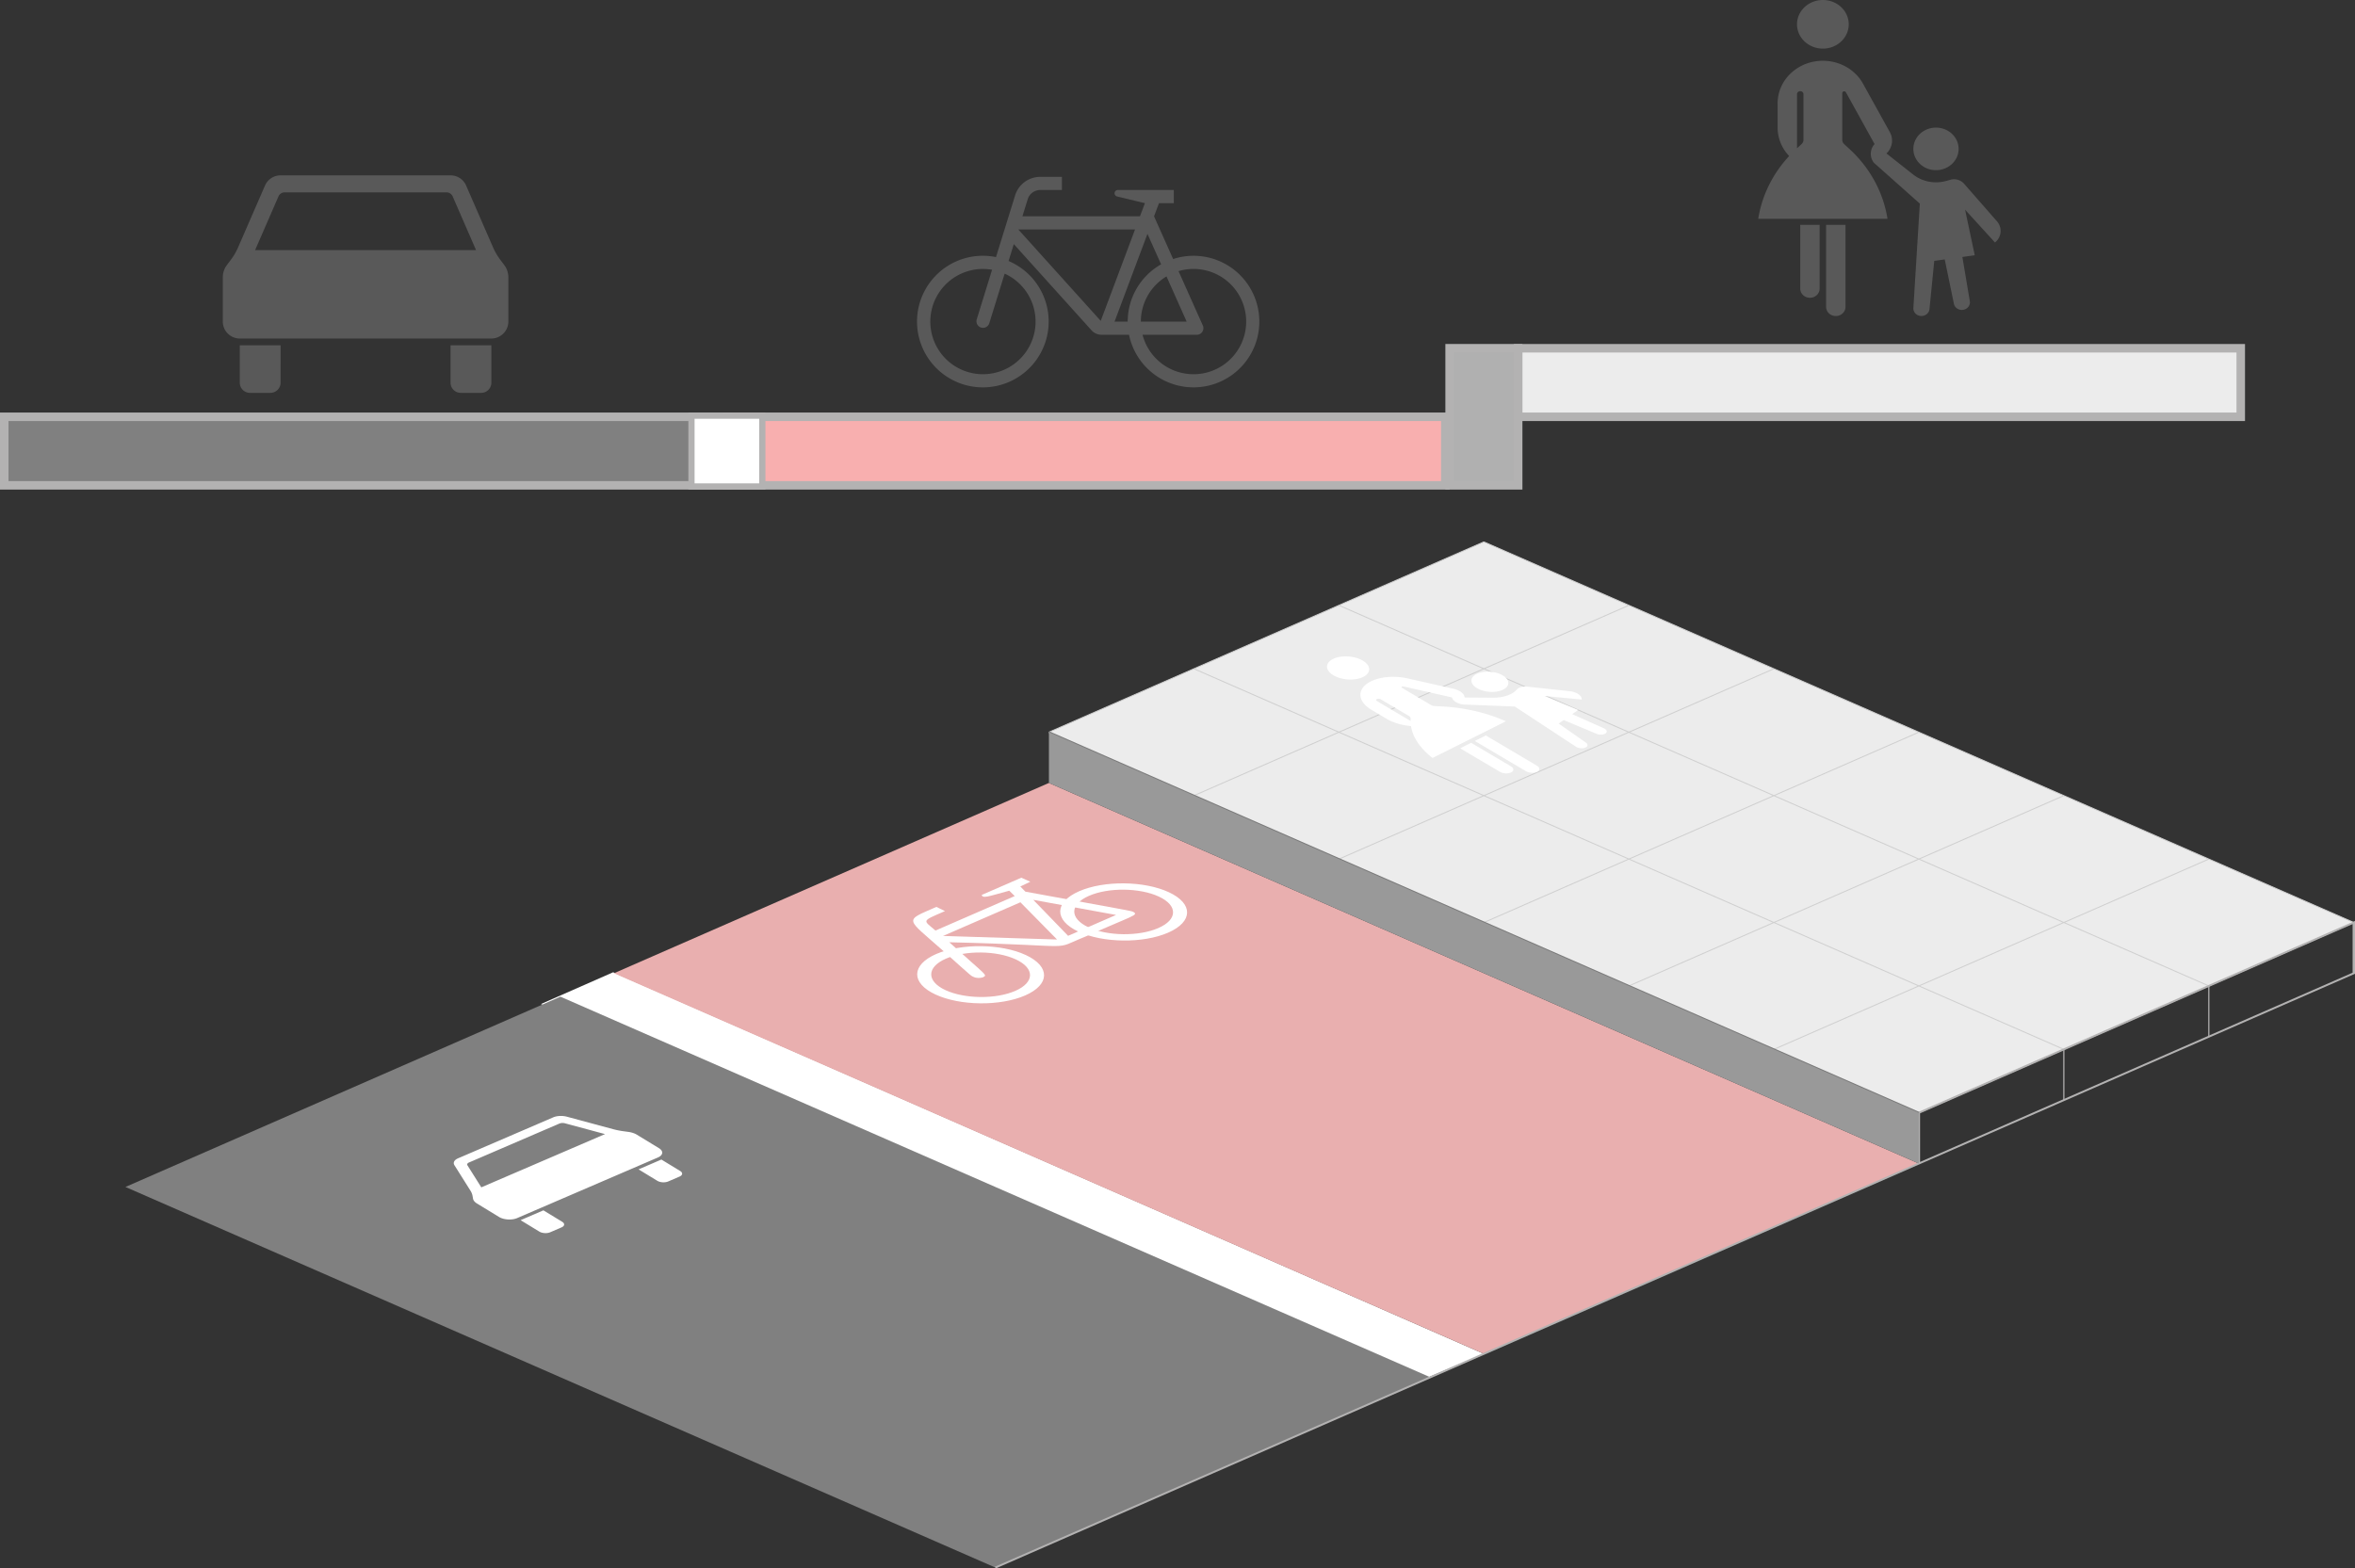 <svg xmlns="http://www.w3.org/2000/svg" width="983.569" height="655.049" viewBox="0 0 260.236 173.315"><rect x="0" y="0" width="260.236" height="173.315" fill="#333333" stroke="none"/><g transform="matrix(1 0 0 .758 -21.064 -36.663)"><path fill="#fff" d="m177.003 250.262 8.036-4.474-96.22-55.643-7.979 4.634z"/><path fill="gray" d="m34.927 221.454 96.13 55.5 48.063-27.75-96.129-55.5z"/><path fill="#ececec" d="m136.975 155.138 96.129 55.5 48.064-27.75-96.13-55.5z"/><path fill="#ececec" stroke="#cfcfcf" stroke-width=".132" d="m152.996 145.888 96.13 55.5m-80.108-64.75 96.129 55.5m-80.108-64.75 96.13 55.5m0 0-48.066 27.75m32.044-37-48.065 27.75m32.043-37-48.064 27.75m32.043-37-48.065 27.75m32.043-37-48.063 27.75m32.042-37-48.065 27.75m32.043-37-48.064 27.75"/><path fill="#e9afaf" d="m88.91 190.288 96.129 55.5 48.063-27.75-96.13-55.5z"/><path fill="#fff" d="M187.12 146.853c-.806-.63-2.098-.724-2.882-.207-.783.517-.762 1.45.045 2.08.81.63 2.1.724 2.884.207.784-.517.763-1.448-.046-2.08zm-15.464-2.15c.924.722.947 1.786.052 2.377-.896.59-2.372.485-3.296-.237-.924-.72-.946-1.785-.05-2.376.895-.59 2.37-.485 3.294.237zm5.29 8.804-.004-.413a.587.417 9.651 0 0-.177-.313l-3.137-2.45a.293.208 9.651 0 0-.412-.028c-.111.073-.109.206.006.296zm2.419 5.392a11.866 8.423 9.651 0 1-2.378-4.653 4.109 2.917 9.651 0 1-2.68-1.048l-1.673-1.306c-1.617-1.263-1.658-3.125-.09-4.159a4.107 2.915 9.651 0 1 4.093-.43l5.023 1.496c.728.218 1.233.736 1.248 1.284l3.123.027a3.225 2.29 9.651 0 0 2.496-.998l.21-.267a1.176.835 9.651 0 1 1.123-.346l4.648.66c.79.111 1.385.654 1.335 1.22l-4.133-.527 3.745 2.05-.66.604 3.509 2.066c.33.194.408.528.177.746-.226.211-.665.236-.993.055l-3.628-2.005-.557.512 3.02 2.79a.733.52 9.651 0 1-1.088.604l-6.781-5.877-5.703-.295a1.469 1.043 9.651 0 1-1.232-1.032l-5.36-1.597c-.092-.026-.19.003-.217.067a.177.125 9.651 0 0 .046.13l3.21 2.507a.774.774 0 0 0 .419.153l.725.048a11.861 8.42 9.651 0 1 7.13 2.173zm4.675-2.48 1.216-.803 5.646 4.41a.88.625 9.651 0 1 .02.89c-.335.221-.89.182-1.236-.09zm-1.622 1.07 1.216-.804 4.392 3.43c.347.27.355.67.02.89-.336.222-.89.183-1.236-.088"/><circle cx="-107.551" cy="261.354" r="5.129" fill="none" stroke="#fff" stroke-width="1.276" transform="matrix(.867 -.498 .852 .524 0 0)"/><circle cx="-89.242" cy="261.274" r="5.129" fill="none" stroke="#fff" stroke-width="1.276" transform="matrix(.867 -.498 .852 .524 0 0)"/><path fill="#fff" fill-rule="evenodd" d="M124.539 180.614c-3.642 2.118-3.427 1.51.813 6.48 3.365 3.99 2.984 3.536 3.323 3.745.294.181.729.175 1.028.03.508-.373.39-.144-3.736-5.098 15 .462 11.013 1.297 15.112-.867 5.14-3.032 5.896-3.089 5.195-3.575-.249-.153-.523-.184-11.902-2.94l-.559-.756 1.107-.69-.996-.586-4.379 2.514c.129.545.659.241 3.048-.619l.604.784-8.757 5.027c-1.392-1.57-1.602-1.315 1.048-2.836zm.734 4.236 8.55-4.908 4.05 5.428zm9.972-5.266 3.848 5.248 5.3-3.043z"/><path fill="#fff" d="M73.764 223.86c-.245-.197-.39-.442-.426-.69l-.052-.384a2.521 2.521 0 0 0-.24-.8l-1.765-3.703c-.178-.373-.02-.767.395-1.003l10.514-5.974c.42-.238 1.02-.275 1.533-.092l5.092 1.812c.36.128.738.228 1.126.297l.554.1c.359.064.689.206.932.4l2.454 1.974c.52.418.472 1.025-.111 1.356l-15.56 8.84c-.58.33-1.475.257-1.994-.16zm.487-2.35 13.67-7.765-4.427-1.574a.775.775 0 0 0-.612.037l-10.006 5.685c-.167.096-.225.257-.16.402zm4.339 4.786 2.523-1.432 2.075 1.667c.312.251.283.614-.064.812l-1.262.717c-.347.197-.884.155-1.197-.096zm13.037-7.406 2.523-1.434 2.075 1.668c.313.25.285.614-.064.812l-1.261.717c-.35.198-.885.156-1.197-.096z"/><path fill="none" stroke="#b3b2b2" stroke-width=".265" d="m131.056 276.953 150.112-86.665v-7.4l-48.064 27.75-.001 7.4"/><path fill="none" stroke="#b3b2b2" stroke-width=".132" d="M249.125 201.388v7.4m16.022-16.65v7.4"/><path fill="none" stroke="#7a7a7a" stroke-width=".265" d="m136.975 155.138 96.129 55.5"/><path fill="#999" d="M233.103 218.038v-7.4l-96.129-55.5v7.4z"/></g><rect width="79.855" height="7.575" x=".47" y="46.07" fill="gray" stroke="#b3b2b2" stroke-width=".94" paint-order="stroke markers fill" ry="0"/><rect width="79.388" height="7.578" x="80.324" y="46.068" fill="#f8afaf" stroke="#b3b2b2" stroke-width=".938" paint-order="stroke markers fill" ry="0"/><rect width="79.855" height="7.575" x="167.756" y="38.495" fill="#ececec" stroke="#b3b2b2" stroke-width=".94" paint-order="stroke markers fill" ry="0"/><rect width="7.828" height="7.828" x="45.943" y="-84.239" fill="#fff" stroke="#b3b2b2" stroke-width=".687" paint-order="stroke markers fill" ry="0" transform="rotate(90)"/><rect width="15.15" height="7.575" x="38.494" y="-167.763" fill="#b0b0b0" stroke="#b3b2b2" stroke-width=".94" paint-order="stroke markers fill" ry="0" transform="rotate(90)"/><path fill="#595959" d="M216.433 16.457c0-1.297-1.119-2.351-2.5-2.351-1.38 0-2.5 1.053-2.5 2.35 0 1.3 1.12 2.353 2.5 2.353 1.381 0 2.5-1.053 2.5-2.352zm-12.142-13.77c0 1.483-1.28 2.687-2.857 2.687-1.578 0-2.858-1.204-2.858-2.687 0-1.484 1.28-2.687 2.858-2.687 1.577 0 2.857 1.203 2.857 2.687zm-5.715 13.705.501-.463a.653.653 0 0 0 .213-.48v-5.038c0-.185-.16-.335-.357-.335-.197 0-.357.15-.357.335zm-4.286 7.79c.41-2.573 1.598-4.98 3.42-6.937a4.55 4.55 0 0 1-1.277-3.14V11.42c0-2.597 2.238-4.702 5-4.702 1.865 0 3.575.976 4.435 2.53l2.969 5.363a1.927 1.927 0 0 1-.38 2.349l2.95 2.327c1 .79 2.35 1.06 3.606.724l.528-.144a1.483 1.483 0 0 1 1.495.44l3.633 4.153c.618.706.522 1.748-.217 2.342l-3.304-3.626 1.07 5.038-1.369.19.824 4.884c.077.458-.257.888-.743.961-.475.07-.924-.226-1.016-.668l-1.013-4.905-1.158.161-.528 5.332c-.046.455-.47.791-.955.757-.485-.034-.851-.427-.824-.883l.712-11.54-5.086-4.522a1.604 1.604 0 0 1 .085-2.057l-3.166-5.722a.222.222 0 0 0-.288-.085.2.2 0 0 0-.117.18v5.154c0 .18.077.352.213.479l.635.587c2.23 2.065 3.688 4.755 4.152 7.666zm7.5.672h2.144v9.067c0 .557-.48 1.009-1.072 1.009-.591 0-1.072-.451-1.072-1.009zm-2.857 0h2.143v7.052c0 .557-.48 1.009-1.07 1.009-.593 0-1.073-.452-1.073-1.009M49.789 19.383c.748 0 1.424.443 1.722 1.13l2.972 6.828c.21.483.476.938.792 1.36l.45.6c.293.39.45.865.45 1.353v4.883c0 1.038-.84 1.88-1.878 1.88h-27.8a1.878 1.878 0 0 1-1.877-1.88v-4.883c0-.488.157-.962.449-1.353l.452-.6c.315-.422.58-.877.79-1.36l2.972-6.829a1.878 1.878 0 0 1 1.722-1.13zm-.454 1.878H31.46a.75.75 0 0 0-.689.453l-2.583 5.934h24.419l-2.583-5.934a.752.752 0 0 0-.689-.453zm4.962 16.907V42.3c0 .622-.505 1.125-1.126 1.125h-2.254a1.127 1.127 0 0 1-1.128-1.125v-4.133zm-23.292 0V42.3c0 .622-.505 1.125-1.126 1.125h-2.254a1.127 1.127 0 0 1-1.128-1.125v-4.133zm83.949-18.62a2.91 2.91 0 0 0-2.78 2.048l-2.113 6.822a7.273 7.273 0 1 0 1.39.432l.579-1.867 8.596 9.536c.276.307.67.482 1.082.483h3.055a7.27 7.27 0 0 0 9.38 5.456 7.27 7.27 0 0 0 4.66-9.165 7.27 7.27 0 0 0-9.167-4.661l-2.11-4.722.547-1.454h1.635v-1.454h-6.183a.362.362 0 0 0-.353.278.36.36 0 0 0 .269.437l3.077.739-.547 1.454H112.98l.584-1.884a1.454 1.454 0 0 1 1.39-1.024h2.391v-1.454zm-2.425 5.817h12.898l-3.791 10.103zm14.27.485 1.507 3.368a7.275 7.275 0 0 0-3.69 6.33h-1.454zm-18.148 3.878c.328.002.655.031.977.089l-1.705 5.514a.727.727 0 0 0 1.387.43l1.708-5.514a5.817 5.817 0 1 1-4.802 10.598 5.819 5.819 0 0 1 2.435-11.117zm22.74.02a5.819 5.819 0 1 1-5.08 7.456c-.017-.067-.038-.134-.056-.201h5.998a.727.727 0 0 0 .664-1.025l-2.685-6.01a5.89 5.89 0 0 1 1.159-.22zm-2.488.806 2.227 4.994h-5.06a5.822 5.822 0 0 1 2.833-4.995z"/></svg>